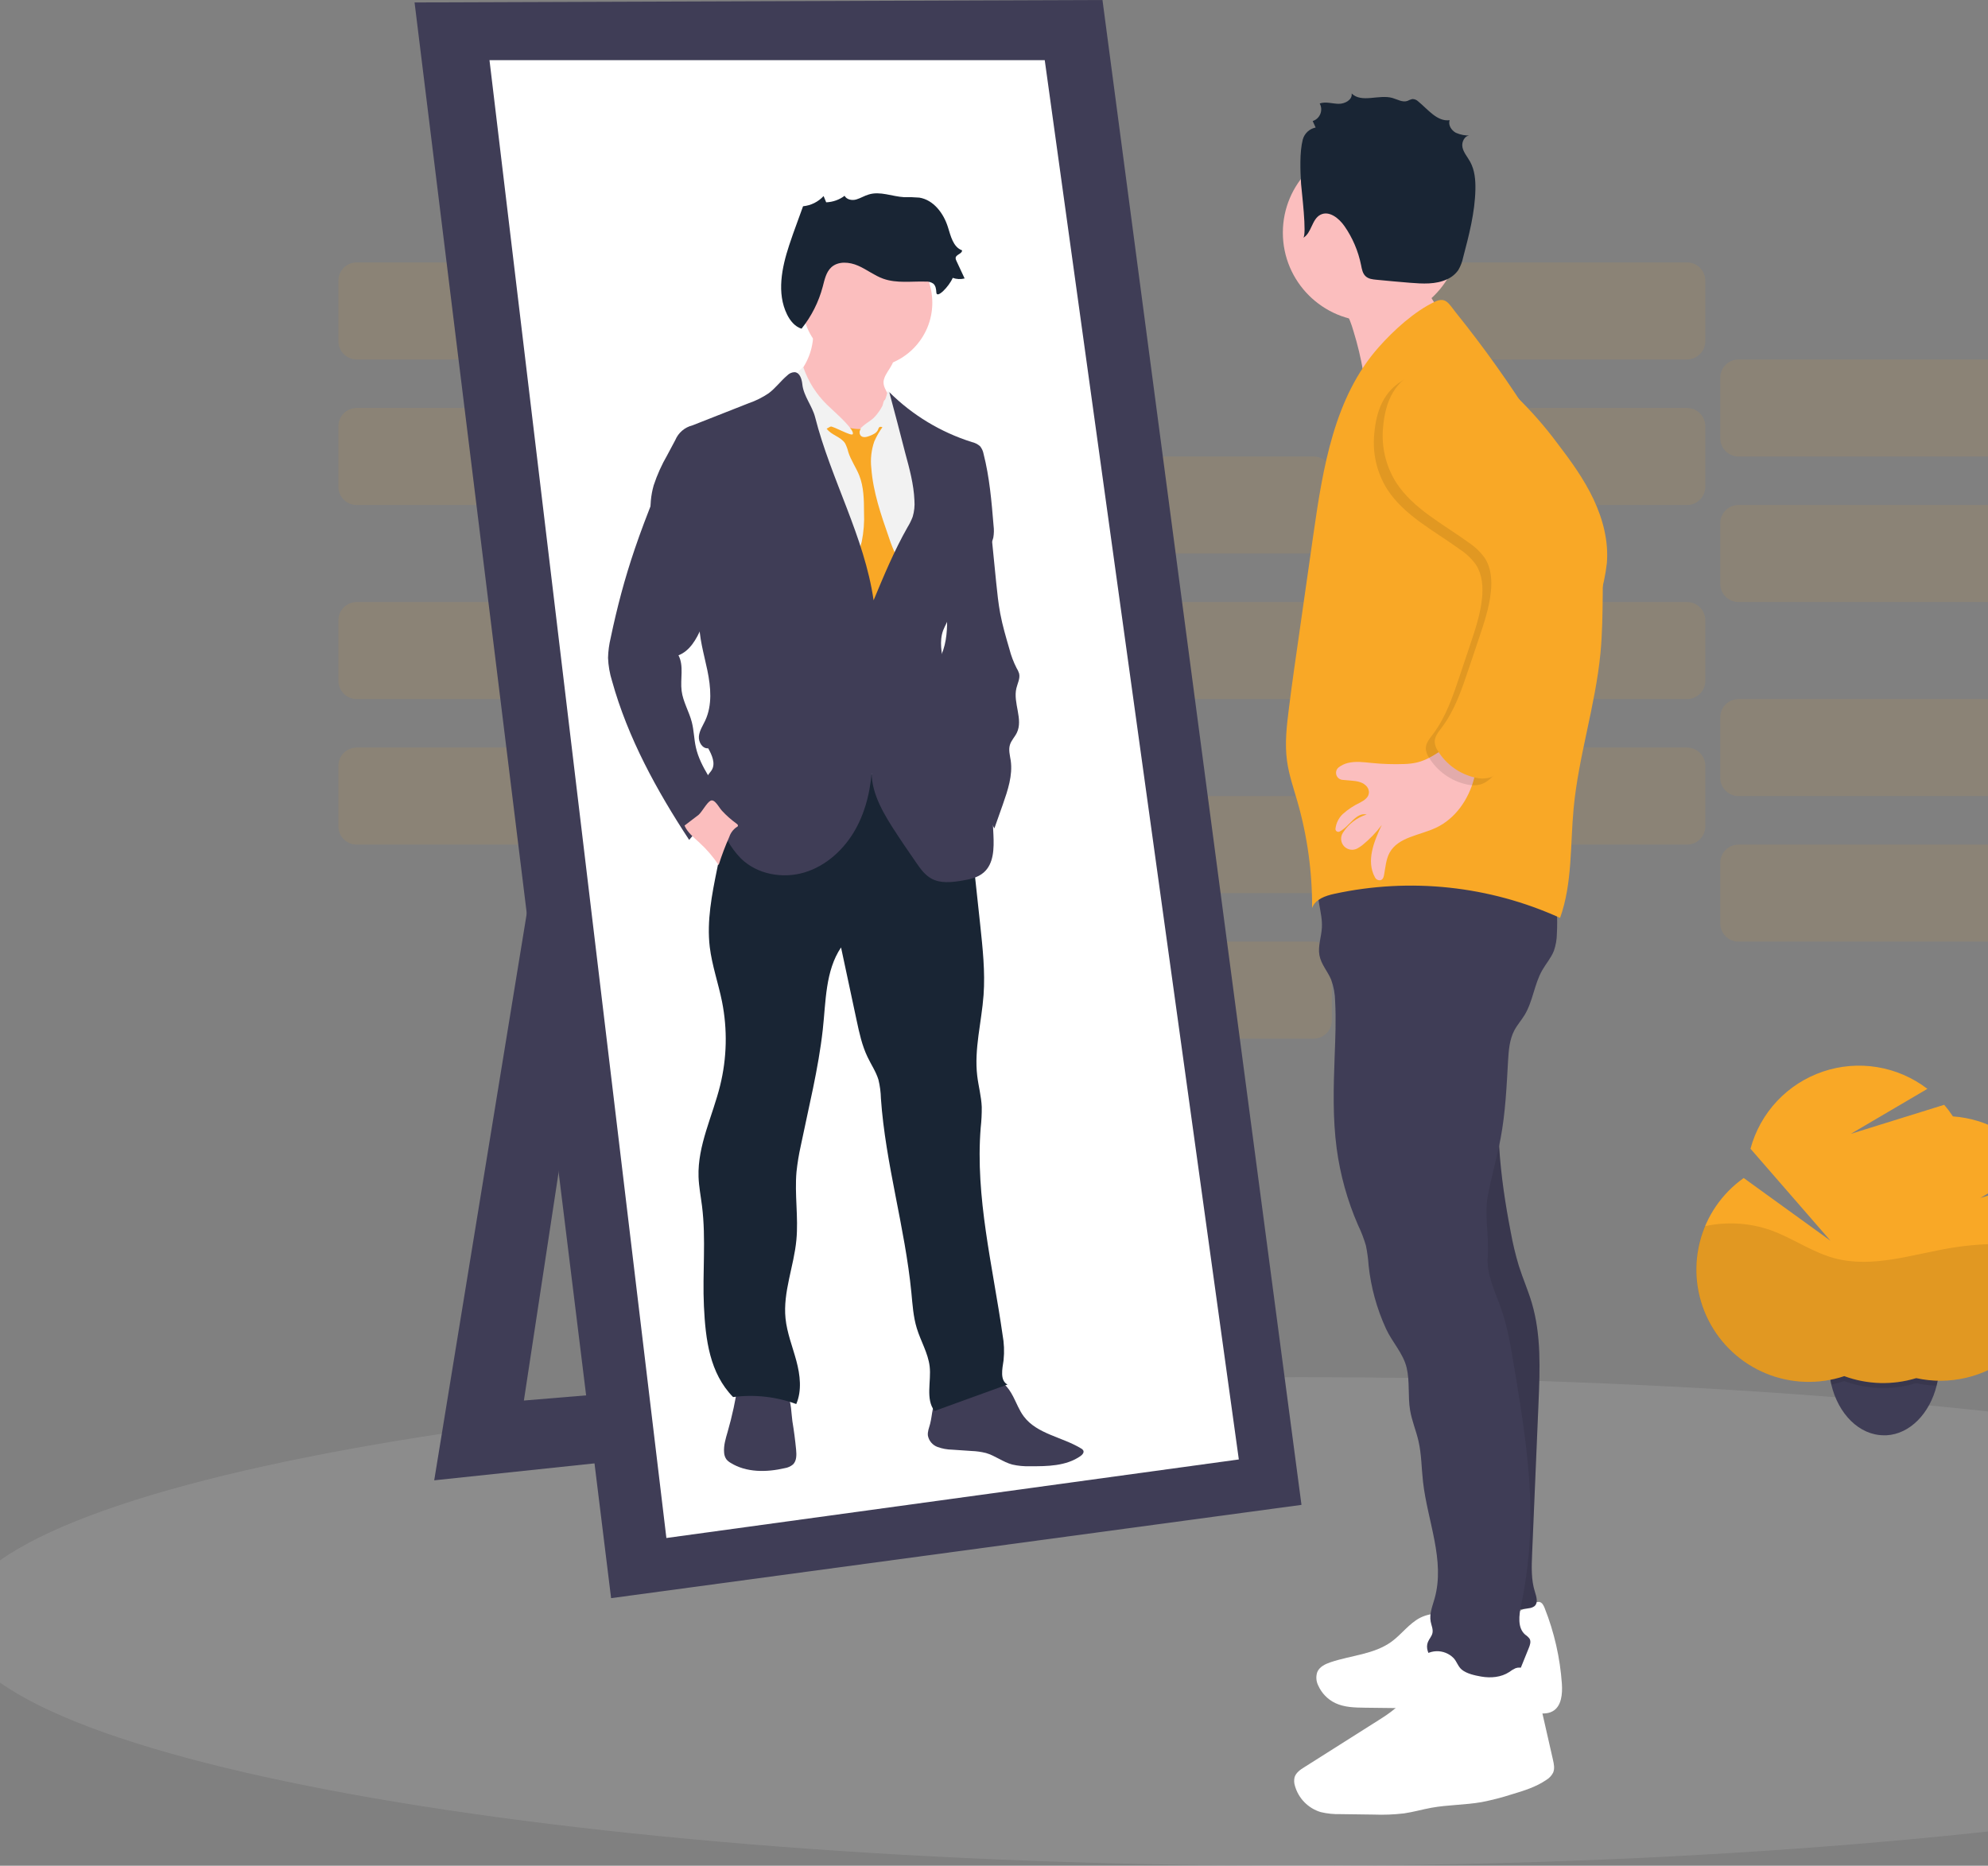 <svg width="375" height="352" viewBox="0 0 375 352" fill="none" xmlns="http://www.w3.org/2000/svg">
<rect x="0" y="0" width="375" height="352" fill="#808080" stroke="none"/>
<g clip-path="url(#clip0_371_585)">
<path opacity="0.1" d="M120.975 141.041H67.276C65.374 141.041 63.833 142.581 63.833 144.482V155.904C63.833 157.804 65.374 159.345 67.276 159.345H120.975C122.876 159.345 124.418 157.804 124.418 155.904V144.482C124.418 142.581 122.876 141.041 120.975 141.041Z" fill="#F9A826"/>
<path opacity="0.1" d="M184.377 159.349H130.679C128.777 159.349 127.236 160.89 127.236 162.791V174.212C127.236 176.113 128.777 177.653 130.679 177.653H184.377C186.279 177.653 187.821 176.113 187.821 174.212V162.791C187.821 160.89 186.279 159.349 184.377 159.349Z" fill="#F9A826"/>
<path opacity="0.1" d="M247.785 177.654H194.086C192.185 177.654 190.643 179.194 190.643 181.095V192.516C190.643 194.417 192.185 195.958 194.086 195.958H247.785C249.686 195.958 251.228 194.417 251.228 192.516V181.095C251.228 179.194 249.686 177.654 247.785 177.654Z" fill="#F9A826"/>
<path opacity="0.1" d="M120.975 113.585H67.276C65.374 113.585 63.833 115.126 63.833 117.026V128.448C63.833 130.348 65.374 131.889 67.276 131.889H120.975C122.876 131.889 124.418 130.348 124.418 128.448V117.026C124.418 115.126 122.876 113.585 120.975 113.585Z" fill="#F9A826"/>
<path opacity="0.1" d="M184.377 131.889H130.679C128.777 131.889 127.236 133.43 127.236 135.33V146.752C127.236 148.652 128.777 150.193 130.679 150.193H184.377C186.279 150.193 187.821 148.652 187.821 146.752V135.33C187.821 133.43 186.279 131.889 184.377 131.889Z" fill="#F9A826"/>
<path opacity="0.1" d="M247.785 150.198H194.086C192.185 150.198 190.643 151.738 190.643 153.639V165.06C190.643 166.961 192.185 168.502 194.086 168.502H247.785C249.686 168.502 251.228 166.961 251.228 165.06V153.639C251.228 151.738 249.686 150.198 247.785 150.198Z" fill="#F9A826"/>
<path opacity="0.1" d="M318.232 141.041H264.533C262.632 141.041 261.09 142.581 261.09 144.482V155.904C261.09 157.804 262.632 159.345 264.533 159.345H318.232C320.133 159.345 321.675 157.804 321.675 155.904V144.482C321.675 142.581 320.133 141.041 318.232 141.041Z" fill="#F9A826"/>
<path opacity="0.1" d="M381.635 159.349H327.936C326.034 159.349 324.493 160.89 324.493 162.791V174.212C324.493 176.113 326.034 177.653 327.936 177.653H381.635C383.536 177.653 385.078 176.113 385.078 174.212V162.791C385.078 160.89 383.536 159.349 381.635 159.349Z" fill="#F9A826"/>
<path opacity="0.1" d="M318.232 113.585H264.533C262.632 113.585 261.09 115.126 261.09 117.026V128.448C261.09 130.348 262.632 131.889 264.533 131.889H318.232C320.133 131.889 321.675 130.348 321.675 128.448V117.026C321.675 115.126 320.133 113.585 318.232 113.585Z" fill="#F9A826"/>
<path opacity="0.1" d="M381.635 131.889H327.936C326.034 131.889 324.493 133.43 324.493 135.33V146.752C324.493 148.652 326.034 150.193 327.936 150.193H381.635C383.536 150.193 385.078 148.652 385.078 146.752V135.33C385.078 133.43 383.536 131.889 381.635 131.889Z" fill="#F9A826"/>
<path opacity="0.1" d="M120.975 76.972H67.276C65.374 76.972 63.833 78.513 63.833 80.413V91.835C63.833 93.736 65.374 95.276 67.276 95.276H120.975C122.876 95.276 124.418 93.736 124.418 91.835V80.413C124.418 78.513 122.876 76.972 120.975 76.972Z" fill="#F9A826"/>
<path opacity="0.1" d="M184.377 95.276H130.679C128.777 95.276 127.236 96.817 127.236 98.717V110.139C127.236 112.039 128.777 113.58 130.679 113.58H184.377C186.279 113.58 187.821 112.039 187.821 110.139V98.717C187.821 96.817 186.279 95.276 184.377 95.276Z" fill="#F9A826"/>
<path opacity="0.1" d="M247.785 113.585H194.086C192.185 113.585 190.643 115.126 190.643 117.026V128.448C190.643 130.348 192.185 131.889 194.086 131.889H247.785C249.686 131.889 251.228 130.348 251.228 128.448V117.026C251.228 115.126 249.686 113.585 247.785 113.585Z" fill="#F9A826"/>
<path opacity="0.1" d="M120.975 49.511H67.276C65.374 49.511 63.833 51.052 63.833 52.953V64.374C63.833 66.275 65.374 67.816 67.276 67.816H120.975C122.876 67.816 124.418 66.275 124.418 64.374V52.953C124.418 51.052 122.876 49.511 120.975 49.511Z" fill="#F9A826"/>
<path opacity="0.1" d="M184.377 67.82H130.679C128.777 67.82 127.236 69.361 127.236 71.262V82.683C127.236 84.584 128.777 86.124 130.679 86.124H184.377C186.279 86.124 187.821 84.584 187.821 82.683V71.262C187.821 69.361 186.279 67.82 184.377 67.82Z" fill="#F9A826"/>
<path opacity="0.1" d="M247.785 86.124H194.086C192.185 86.124 190.643 87.665 190.643 89.566V100.987C190.643 102.888 192.185 104.428 194.086 104.428H247.785C249.686 104.428 251.228 102.888 251.228 100.987V89.566C251.228 87.665 249.686 86.124 247.785 86.124Z" fill="#F9A826"/>
<path opacity="0.1" d="M318.232 76.972H264.533C262.632 76.972 261.09 78.513 261.09 80.413V91.835C261.09 93.736 262.632 95.276 264.533 95.276H318.232C320.133 95.276 321.675 93.736 321.675 91.835V80.413C321.675 78.513 320.133 76.972 318.232 76.972Z" fill="#F9A826"/>
<path opacity="0.1" d="M381.635 95.276H327.936C326.034 95.276 324.493 96.817 324.493 98.717V110.139C324.493 112.039 326.034 113.58 327.936 113.58H381.635C383.536 113.58 385.078 112.039 385.078 110.139V98.717C385.078 96.817 383.536 95.276 381.635 95.276Z" fill="#F9A826"/>
<path opacity="0.1" d="M318.232 49.511H264.533C262.632 49.511 261.09 51.052 261.09 52.953V64.374C261.09 66.275 262.632 67.816 264.533 67.816H318.232C320.133 67.816 321.675 66.275 321.675 64.374V52.953C321.675 51.052 320.133 49.511 318.232 49.511Z" fill="#F9A826"/>
<path opacity="0.1" d="M381.635 67.82H327.936C326.034 67.82 324.493 69.361 324.493 71.262V82.683C324.493 84.584 326.034 86.124 327.936 86.124H381.635C383.536 86.124 385.078 84.584 385.078 82.683V71.262C385.078 69.361 383.536 67.82 381.635 67.82Z" fill="#F9A826"/>
<path opacity="0.1" d="M245.5 352C385.504 352 499 331.367 499 305.916C499 280.464 385.504 259.832 245.5 259.832C105.496 259.832 -8 280.464 -8 305.916C-8 331.367 105.496 352 245.5 352Z" fill="white"/>
<path d="M103.225 148.674L81.907 279.284L178.302 269.095L174.131 257.979L98.822 264.232L116.433 148.442L103.225 148.674Z" fill="#3F3D56"/>
<path d="M78.199 0.463L207.962 0L245.5 283.916L115.274 301.516L78.199 0.463Z" fill="#3F3D56"/>
<path d="M92.334 11.347H197.071L233.682 275.347L125.702 290.168L92.334 11.347Z" fill="white"/>
<path d="M191.111 263.472C191.769 264.732 192.26 266.094 193.118 267.228C195.62 270.572 200.371 271.096 203.934 273.277C204.113 273.368 204.26 273.51 204.356 273.685C204.518 274.069 204.157 274.472 203.809 274.713C201.107 276.607 197.562 276.649 194.258 276.626C193.147 276.665 192.036 276.559 190.953 276.311C189.206 275.848 187.709 274.63 185.985 274.134C185.091 273.911 184.177 273.782 183.256 273.75L179.636 273.504C178.673 273.49 177.718 273.313 176.814 272.981C176.363 272.808 175.964 272.525 175.653 272.156C175.341 271.788 175.129 271.346 175.034 270.873C174.932 270.105 175.261 269.359 175.456 268.609C175.92 266.83 175.776 264.681 177.162 263.467C177.733 263.031 178.387 262.715 179.085 262.541C181.604 261.693 184.175 261.009 186.783 260.494C188.928 260.073 190.161 261.647 191.111 263.472Z" fill="#3F3D56"/>
<path d="M150.171 273.49C150.264 274.477 150.292 275.607 149.578 276.297C149.133 276.666 148.597 276.906 148.025 276.992C144.601 277.788 140.782 277.844 137.802 275.982C137.492 275.805 137.218 275.571 136.996 275.292C136.747 274.912 136.606 274.472 136.588 274.018C136.481 272.707 136.884 271.415 137.25 270.151C138.117 267.15 138.775 264.094 139.22 261.003C139.257 260.749 147.965 262.393 148.544 263.254C149.272 264.32 149.277 266.876 149.471 268.145C149.765 269.918 149.998 271.699 150.171 273.49Z" fill="#3F3D56"/>
<path d="M182.584 152.967L184.901 174.499C185.364 178.899 185.851 183.322 185.531 187.736C185.16 192.831 183.733 197.926 184.336 202.974C184.572 204.938 185.109 206.865 185.188 208.842C185.203 210.158 185.136 211.472 184.989 212.779C183.942 225.845 187.255 238.809 189.109 251.782C189.407 253.382 189.473 255.017 189.304 256.636C189.063 258.28 188.581 260.438 190.045 261.216L176.29 266.2C174.534 264 175.697 260.577 175.363 257.784C175.058 255.269 173.677 253.028 172.94 250.605C172.272 248.429 172.133 246.136 171.915 243.876C170.715 231.57 167.031 219.583 166.169 207.249C166.141 206.058 165.986 204.873 165.705 203.715C165.242 202.182 164.315 200.844 163.638 199.403C162.6 197.24 162.091 194.869 161.59 192.525L158.647 178.746C155.672 183.174 155.792 188.936 155.204 194.244C154.379 201.654 152.535 208.94 151.033 216.258C150.684 217.832 150.423 219.425 150.25 221.028C149.86 225.322 150.634 229.657 150.222 233.946C149.759 238.915 147.668 243.765 148.174 248.734C148.452 251.485 149.508 254.088 150.222 256.756C150.936 259.424 151.288 262.351 150.199 264.894C146.392 263.497 142.303 263.046 138.284 263.578C133.867 259.063 133.084 252.764 132.783 246.442C132.482 240.12 133.209 233.788 132.421 227.526C132.19 225.674 131.828 223.867 131.768 222.019C131.573 216.096 134.423 210.552 135.842 204.794C137.118 199.612 137.24 194.212 136.198 188.978C135.503 185.518 134.308 182.16 133.881 178.654C133.302 173.74 134.284 168.789 135.271 163.935C135.934 160.66 136.592 157.386 137.343 154.13C138.149 150.633 139.109 147.062 141.264 144.2C144.712 139.619 150.834 137.586 156.557 138.03C162.281 138.475 167.624 141.078 172.351 144.32C176.077 146.808 179.509 149.709 182.584 152.967Z" fill="#192534"/>
<path d="M167.207 70.516C166.947 70.933 166.766 71.395 166.674 71.877C166.558 72.827 167.137 73.698 167.601 74.527C168.195 75.592 168.651 76.728 168.959 77.908C169.179 78.638 169.247 79.406 169.158 80.163C169.045 80.732 168.842 81.28 168.556 81.784C167.661 83.507 166.336 85.101 164.533 85.819C163.137 86.332 161.614 86.394 160.181 85.995C158.758 85.592 157.412 84.953 156.2 84.105C155.179 83.458 154.26 82.662 153.475 81.743C152.726 80.738 152.094 79.65 151.594 78.501C150.63 76.486 149.652 74.332 149.828 72.123C149.837 71.923 149.875 71.725 149.939 71.535C150.09 71.192 150.3 70.878 150.56 70.609C152.538 68.267 153.551 65.262 153.397 62.202L160.149 63.735C161.636 64.073 163.124 64.411 164.593 64.833C165.798 65.18 167.652 65.662 168.435 66.737C169.218 67.811 167.74 69.534 167.207 70.516Z" fill="#FBBEBE"/>
<path d="M163.592 69.367C170.37 69.367 175.864 63.876 175.864 57.103C175.864 50.329 170.37 44.838 163.592 44.838C156.815 44.838 151.32 50.329 151.32 57.103C151.32 63.876 156.815 69.367 163.592 69.367Z" fill="#FBBEBE"/>
<path d="M161.618 81.845C162.137 80.71 163.259 79.992 164.283 79.279C165.307 78.566 166.345 77.653 166.544 76.416C166.557 76.137 166.626 75.862 166.748 75.611C167.142 75.018 168.078 75.314 168.639 75.749C170.002 76.81 170.928 78.315 171.832 79.784C173.001 81.569 174.002 83.459 174.821 85.43C176.124 88.862 176.281 92.609 176.425 96.272C176.555 99.607 176.68 102.992 175.869 106.225C175.359 108.272 174.478 110.259 174.427 112.367C174.274 120.023 171.614 127.341 171.429 134.997C171.415 137.21 171.526 139.423 171.763 141.624L172.198 146.594C165.46 146.208 158.74 145.617 152.039 144.82C151.844 142.532 151.191 140.314 150.593 138.1C148.145 129.049 146.576 119.783 145.907 110.431C145.551 105.466 145.185 100.519 144.633 95.573C144.137 91.075 143.164 86.55 143.748 82.062C144.053 80.022 144.696 78.047 145.648 76.217C145.949 75.488 146.467 74.869 147.131 74.443C147.463 74.283 147.815 74.169 148.178 74.105C149.229 73.893 150.295 73.767 151.367 73.73C151.629 73.708 151.892 73.733 152.145 73.804C152.597 74.029 152.968 74.388 153.207 74.832C155.271 77.935 158.194 80.371 161.618 81.845Z" fill="#F2F2F2"/>
<path d="M155.927 80.863C156.789 82.095 158.615 82.386 159.412 83.642C159.68 84.166 159.884 84.721 160.019 85.295C160.506 86.847 161.488 88.195 162.086 89.709C162.948 91.886 162.971 94.294 162.98 96.633C163.065 98.496 162.922 100.363 162.554 102.191C162.276 103.335 161.822 104.424 161.488 105.554C160.921 107.475 160.711 109.485 160.867 111.482C160.867 111.914 160.982 112.337 161.201 112.709C161.515 113.081 161.925 113.36 162.387 113.515C163.745 114.113 165.168 114.724 166.651 114.585C166.955 114.576 167.25 114.477 167.499 114.303C167.671 114.146 167.812 113.959 167.916 113.752L168.843 112.186C169.682 110.755 170.558 109.152 170.233 107.517C169.998 106.674 169.643 105.867 169.181 105.123C168.589 103.915 168.084 102.666 167.67 101.385C166.192 97.138 164.695 92.831 164.361 88.347C164.165 86.641 164.355 84.912 164.918 83.29C165.353 82.291 165.9 81.344 166.549 80.469C166.402 80.272 166.199 80.125 165.966 80.046C165.734 79.968 165.483 79.962 165.247 80.029C164.78 80.173 164.329 80.361 163.898 80.589C162.535 81.164 161.025 80.955 159.648 80.562C159.111 80.404 158.258 79.867 157.702 79.904C157.512 79.927 155.959 80.918 155.927 80.863Z" fill="#F9A826"/>
<path d="M166.776 80.812C166.498 80.59 166.067 80.386 165.821 80.645C165.739 80.758 165.679 80.885 165.645 81.02C165.404 81.669 164.695 81.988 164.051 82.238C163.407 82.489 162.712 82.627 162.322 82.15C162.199 81.965 162.139 81.745 162.15 81.522C162.161 81.3 162.242 81.087 162.383 80.914C162.668 80.57 163.011 80.28 163.398 80.057C165.529 78.553 166.981 76.27 167.439 73.702C168.036 74.177 168.432 74.861 168.546 75.615C168.699 76.352 168.718 77.111 168.871 77.848C169.098 78.904 169.603 79.89 169.719 80.96C169.779 81.53 169.719 82.104 169.719 82.674C169.74 83.231 169.805 83.785 169.913 84.332C168.829 83.183 168.064 81.835 166.776 80.812Z" fill="#F2F2F2"/>
<path d="M157.396 77.667C156.933 77.227 156.469 76.81 156.006 76.361C153.972 74.377 152.436 71.941 151.524 69.251C150.931 69.715 150.278 70.326 150.264 71.104C150.317 71.655 150.529 72.178 150.875 72.609C152.628 75.368 153.785 78.461 154.272 81.692C154.523 81.301 154.87 80.981 155.279 80.763C155.689 80.545 156.148 80.436 156.613 80.446C157.345 80.446 160.631 82.391 160.867 81.9C161.215 81.132 157.952 78.19 157.396 77.667Z" fill="#F2F2F2"/>
<path d="M167.745 73.98C172.104 78.317 177.441 81.546 183.307 83.396C183.89 83.523 184.431 83.798 184.878 84.193C185.212 84.61 185.436 85.103 185.531 85.629C186.662 90.047 187.042 94.619 187.417 99.162C187.516 99.914 187.5 100.676 187.371 101.422C187.098 102.636 186.236 103.618 185.388 104.53C182.727 107.379 179.692 110.357 179.242 114.229C179.208 114.975 179.12 115.718 178.978 116.452C178.747 117.313 178.232 118.073 177.917 118.911C176.369 123.038 179.868 128.035 177.736 131.88C178.89 134.095 179.682 136.482 180.081 138.947C180.153 139.882 180.367 140.801 180.716 141.671C181.351 142.995 182.658 143.838 183.687 144.913C186.824 148.127 187.209 153.046 187.394 157.534C187.51 160.063 187.473 162.967 185.541 164.625C184.424 165.593 182.899 165.908 181.439 166.149C179.497 166.473 177.384 166.705 175.665 165.746C174.432 165.06 173.593 163.861 172.791 162.703C171.271 160.494 169.747 158.289 168.305 156.024C166.025 152.453 163.875 148.373 164.533 144.186C164.348 148.47 163.444 152.787 161.34 156.52C159.236 160.253 155.848 163.37 151.737 164.602C147.627 165.834 142.821 164.963 139.758 161.962C138.758 160.933 137.899 159.776 137.204 158.521C135.46 155.536 134.188 152.301 133.432 148.929C133.232 148.053 133.084 147.076 133.524 146.293C133.733 145.923 134.053 145.631 134.27 145.265C135.003 144.019 134.298 142.449 133.589 141.18C132.509 141.282 131.736 140.013 131.833 138.929C131.93 137.845 132.579 136.905 133.038 135.918C134.382 133.01 134.085 129.624 133.436 126.489C132.788 123.353 131.819 120.236 131.893 117.035C131.972 113.65 129.534 110.602 127.676 107.772C126.638 106.179 125.428 104.697 124.524 103.025C122.64 99.506 122.205 95.392 123.31 91.557C123.959 89.588 124.81 87.691 125.85 85.897L127.379 83.03C127.664 82.345 128.106 81.737 128.669 81.254C129.233 80.771 129.902 80.428 130.623 80.251L141.204 76.083C142.556 75.621 143.841 74.979 145.022 74.175C146.315 73.202 147.279 71.859 148.512 70.822C148.692 70.633 148.907 70.482 149.146 70.378C149.385 70.274 149.642 70.218 149.902 70.215C150.894 70.303 151.246 71.553 151.348 72.531C151.58 74.717 153.202 76.569 153.753 78.695C156.738 90.436 163.055 101.265 164.788 113.251C166.734 108.578 168.681 103.896 171.174 99.496C171.567 98.864 171.898 98.195 172.161 97.499C172.46 96.496 172.572 95.445 172.49 94.401C172.365 91.386 171.563 88.44 170.771 85.527C169.742 81.562 168.815 77.908 167.745 73.98Z" fill="#3F3D56"/>
<path d="M187.909 109.856C188.113 111.829 188.312 113.807 188.678 115.757C189.104 118.013 189.753 120.217 190.397 122.422C190.712 123.661 191.163 124.862 191.741 126.002C191.951 126.333 192.118 126.689 192.237 127.063C192.464 127.989 191.945 128.915 191.723 129.842C191.055 132.621 193.058 135.71 191.797 138.271C191.417 139.049 190.754 139.693 190.504 140.527C190.212 141.485 190.504 142.509 190.657 143.5C191.051 146.279 190.101 149.104 189.165 151.777L187.57 156.288C186.115 153.583 184.646 150.85 182.635 148.53C181.917 147.696 181.133 146.923 180.471 146.043C179.482 144.66 178.702 143.14 178.153 141.532C176.739 137.71 175.93 133.691 175.757 129.619C175.642 128.462 175.777 127.293 176.151 126.192C176.458 125.555 176.802 124.936 177.18 124.339C178.422 122.102 178.677 119.453 178.654 116.896C178.631 114.34 178.357 111.774 178.654 109.231C178.896 107.108 179.524 105.047 180.508 103.15C181.088 101.921 181.95 100.847 183.024 100.014C183.826 99.414 184.803 99.097 185.805 99.111C187.32 99.199 186.973 100.501 187.102 101.756L187.909 109.856Z" fill="#3F3D56"/>
<path d="M119.742 103.553C118.796 106.332 117.944 109.135 117.184 111.964C116.442 114.743 115.779 117.537 115.195 120.347C114.896 121.582 114.728 122.846 114.695 124.117C114.754 125.597 115.008 127.062 115.45 128.475C118.435 139.225 123.876 149.141 130.002 158.465C131.753 156.283 133.832 154.386 136.166 152.842C136.357 152.729 136.516 152.57 136.629 152.379C136.688 152.199 136.705 152.008 136.68 151.82C136.654 151.632 136.586 151.453 136.481 151.295C134.79 147.831 132.111 144.779 131.267 141.013C130.915 139.448 130.901 137.817 130.503 136.261C129.988 134.246 128.839 132.403 128.575 130.337C128.292 128.086 129.038 125.632 127.982 123.635C130.137 122.797 131.383 120.579 132.296 118.453C133.272 116.278 133.969 113.989 134.372 111.64C135.007 107.136 134.125 102.549 131.865 98.602C130.762 96.632 129.345 94.856 127.671 93.34C127.12 92.845 125.817 91.423 125.016 91.437C123.945 91.46 123.602 93.192 123.296 93.97C122.059 97.147 120.835 100.329 119.742 103.553Z" fill="#3F3D56"/>
<path d="M138.937 155.394C139.076 155.496 139.234 155.635 139.197 155.802C139.16 155.968 139.025 156.01 138.905 156.079C138.278 156.524 137.811 157.157 137.57 157.886C136.8 159.62 136.129 161.397 135.559 163.207C134.522 161.655 133.302 160.232 131.925 158.97C130.869 157.997 129.687 157.075 129.122 155.76C129.122 155.723 131.55 153.93 131.773 153.736C132.454 153.129 133.311 151.448 134.016 151.077C134.813 150.661 135.573 152.295 136.18 152.953C137.015 153.857 137.939 154.675 138.937 155.394Z" fill="#FBBEBE"/>
<path d="M176.624 55.185C176.592 54.578 176.513 53.907 176.049 53.513C175.643 53.232 175.153 53.096 174.659 53.129C171.957 53.041 169.163 53.495 166.614 52.587C164.936 51.989 163.504 50.841 161.868 50.127C160.232 49.414 158.138 49.224 156.817 50.424C155.816 51.35 155.542 52.772 155.195 54.083C154.429 56.976 153.067 59.677 151.195 62.012C149.939 61.623 149.04 60.502 148.461 59.326C146.491 55.315 147.46 50.526 148.86 46.274C149.323 44.847 149.837 43.435 150.352 42.027L151.483 38.914C152.967 38.769 154.346 38.083 155.357 36.988L155.844 38.169C157.1 38.124 158.313 37.695 159.319 36.941C159.709 37.673 160.71 37.868 161.521 37.632C162.332 37.395 163.031 36.941 163.838 36.705C165.993 36.011 168.291 37.08 170.553 37.201C171.51 37.178 172.468 37.205 173.422 37.284C176.091 37.715 177.977 40.225 178.793 42.8C179.335 44.514 179.785 46.621 181.476 47.228C181.513 47.877 180.364 48.002 180.267 48.618C180.255 48.823 180.304 49.027 180.406 49.206L181.958 52.536C181.216 52.722 180.435 52.684 179.715 52.425C179.015 54.069 176.694 56.44 176.624 55.185Z" fill="#192534"/>
<path d="M255.297 62.434C256.084 64.973 256.703 67.562 257.151 70.182C257.484 72.146 257.679 74.328 256.553 75.967C260.844 69.515 265.326 62.869 271.846 58.705C270.519 57.266 269.508 55.565 268.882 53.71C268.255 51.856 268.026 49.89 268.208 47.941C268.245 47.552 262.856 49.586 262.443 49.817C260.552 50.869 258.819 52.175 256.975 53.3C256.02 53.879 252.044 55.25 252.007 56.079C252.007 56.612 253.587 58.242 253.884 58.803C254.466 59.967 254.939 61.182 255.297 62.434Z" fill="#FBBEBE"/>
<path d="M275.239 305.768C274.179 305.022 272.937 304.576 271.645 304.478C270.353 304.381 269.058 304.634 267.898 305.212C265.799 306.296 264.385 308.347 262.476 309.737C259.195 312.117 254.861 312.307 251.019 313.595C250 313.938 248.915 314.447 248.484 315.448C248.34 315.868 248.282 316.313 248.315 316.757C248.348 317.2 248.47 317.633 248.674 318.027C249.317 319.458 250.442 320.617 251.854 321.302C253.578 322.126 255.561 322.163 257.471 322.186L274.062 322.381C279.159 322.441 284.29 322.501 289.355 323.136C290.537 323.284 291.816 323.446 292.859 322.867C294.555 321.941 294.749 319.597 294.62 317.666C294.278 312.773 293.184 307.961 291.376 303.401C291.176 302.896 290.912 302.322 290.351 302.229C289.953 302.211 289.562 302.336 289.248 302.581C284.568 305.36 278.64 306.93 273.663 304.707" fill="white"/>
<path d="M283.544 199.982C281.69 210.742 282.899 221.797 284.985 232.51C285.369 234.643 285.875 236.752 286.5 238.827C287.246 241.19 288.252 243.459 288.952 245.835C290.731 251.856 290.481 258.294 290.217 264.579L289.003 293.179C288.901 295.578 288.808 298.033 289.531 300.321C289.823 301.247 290.18 302.405 289.443 303.03C289.155 303.237 288.818 303.366 288.465 303.406C285.149 304.016 281.724 303.503 278.733 301.947L278.404 273.055C278.302 264.148 278.196 255.205 276.824 246.409C275.735 239.416 273.844 232.515 273.719 225.438C273.589 218.027 275.406 210.714 277.259 203.53C277.658 201.993 279.113 200.867 280.309 199.825C280.726 199.414 281.234 199.106 281.792 198.926C282.348 198.774 283.201 199.515 283.544 199.982Z" fill="#3F3D56"/>
<path opacity="0.1" d="M283.544 199.982C281.69 210.742 282.899 221.797 284.985 232.51C285.369 234.643 285.875 236.752 286.5 238.827C287.246 241.19 288.252 243.459 288.952 245.835C290.731 251.856 290.481 258.294 290.217 264.579L289.003 293.179C288.901 295.578 288.808 298.033 289.531 300.321C289.823 301.247 290.18 302.405 289.443 303.03C289.155 303.237 288.818 303.366 288.465 303.406C285.149 304.016 281.724 303.503 278.733 301.947L278.404 273.055C278.302 264.148 278.196 255.205 276.824 246.409C275.735 239.416 273.844 232.515 273.719 225.438C273.589 218.027 275.406 210.714 277.259 203.53C277.658 201.993 279.113 200.867 280.309 199.825C280.726 199.414 281.234 199.106 281.792 198.926C282.348 198.774 283.201 199.515 283.544 199.982Z" fill="black"/>
<path d="M248.744 166.357C248.058 169.178 249.513 172.1 249.351 175C249.259 176.755 248.568 178.506 248.888 180.229C249.208 181.952 250.44 183.249 251.098 184.828C251.578 186.147 251.832 187.537 251.849 188.941C252.039 192.405 251.886 195.888 251.756 199.339C251.539 205.128 251.376 210.95 252.141 216.689C252.807 221.66 254.159 226.515 256.159 231.116C256.765 232.367 257.266 233.667 257.656 235.002C257.912 236.245 258.082 237.505 258.166 238.772C258.606 242.892 259.713 246.914 261.442 250.68C262.624 253.259 264.686 255.311 265.34 258.049C265.961 260.67 265.544 263.435 265.993 266.089C266.322 268.057 267.124 269.919 267.569 271.865C268.148 274.379 268.134 276.987 268.426 279.553C269.26 286.964 272.63 294.374 270.618 301.562C270.215 303.007 269.589 304.475 269.872 305.948C270.011 306.671 270.363 307.384 270.206 308.102C270.076 308.713 269.603 309.186 269.362 309.765C268.899 310.849 269.39 312.136 270.215 312.974C271.095 313.756 272.118 314.36 273.227 314.753C276.643 316.212 280.179 317.694 283.887 317.662C284.337 317.686 284.786 317.603 285.198 317.421C285.865 317.073 286.194 316.318 286.477 315.624L288.377 310.927C288.609 310.358 288.841 309.691 288.521 309.163C288.298 308.873 288.029 308.623 287.724 308.422C286.19 307.129 286.537 304.716 286.945 302.776C287.987 297.791 288.564 292.721 288.669 287.63C288.873 277.478 287.2 267.386 285.532 257.368C284.952 253.889 284.368 250.388 283.215 247.053C282.061 243.718 280.36 240.509 280.638 237.044C280.934 233.302 279.961 229.379 280.638 225.688C281.314 221.996 282.385 218.384 283.076 214.697C283.97 209.913 284.192 205.035 284.466 200.182C284.582 198.199 284.73 196.152 285.657 194.392C286.199 193.364 286.987 192.484 287.594 191.488C289.16 188.899 289.411 185.689 290.908 183.059C291.617 181.813 292.594 180.715 293.114 179.381C293.478 178.329 293.669 177.225 293.679 176.111C293.826 173.316 293.67 170.513 293.216 167.751C285.326 163.739 276.577 161.711 267.726 161.841C264.339 161.897 260.914 162.24 257.735 163.411C254.704 164.537 251.942 166.116 248.744 166.357Z" fill="#3F3D56"/>
<path d="M267.745 313.095C266.382 314.79 266.475 317.212 265.604 319.208C264.547 321.631 262.193 323.182 259.959 324.595L246.056 333.395C245.296 333.858 244.48 334.428 244.202 335.289C244.07 335.839 244.094 336.415 244.272 336.952C244.604 338.114 245.222 339.174 246.071 340.035C246.92 340.896 247.971 341.531 249.129 341.88C250.359 342.173 251.623 342.302 252.887 342.264L259.139 342.348C261.043 342.422 262.951 342.348 264.844 342.125C266.577 341.875 268.264 341.38 269.988 341.065C273.125 340.495 276.351 340.546 279.493 339.995C281.417 339.617 283.317 339.127 285.184 338.527C287.455 337.846 289.767 337.137 291.714 335.789C292.25 335.464 292.685 334.995 292.97 334.437C293.299 333.673 293.118 332.797 292.933 331.987L289.948 318.88C289.78 317.788 289.382 316.745 288.78 315.818C288.118 314.938 286.927 314.354 285.893 314.73C285.467 314.924 285.064 315.166 284.693 315.452C283.164 316.457 281.203 316.624 279.396 316.309C278.228 316.101 276.685 315.781 275.744 315.008C275.03 314.419 274.817 313.507 274.21 312.84C273.784 312.403 273.272 312.061 272.705 311.835C272.138 311.609 271.53 311.504 270.921 311.528C270.311 311.552 269.713 311.704 269.166 311.974C268.619 312.244 268.135 312.626 267.745 313.095Z" fill="white"/>
<path d="M258.731 60.627C267.979 60.627 275.475 53.135 275.475 43.894C275.475 34.652 267.979 27.16 258.731 27.16C249.484 27.16 241.987 34.652 241.987 43.894C241.987 53.135 249.484 60.627 258.731 60.627Z" fill="#FBBEBE"/>
<path d="M245.815 44.875C247.419 43.977 247.419 41.388 249.059 40.526C250.7 39.665 252.563 41.161 253.615 42.671C255.148 44.882 256.213 47.383 256.743 50.021C256.891 50.771 257.03 51.591 257.596 52.114C258.161 52.638 258.903 52.703 259.626 52.777C261.742 52.987 263.861 53.178 265.984 53.351C268.347 53.541 270.841 53.694 272.986 52.679C273.833 52.301 274.561 51.699 275.09 50.938C275.515 50.207 275.819 49.413 275.99 48.585C277.097 44.375 278.214 40.114 278.307 35.76C278.344 33.963 278.186 32.101 277.32 30.527C276.814 29.6 276.073 28.794 275.864 27.776C275.656 26.756 276.328 25.46 277.384 25.571C276.429 25.61 275.478 25.43 274.604 25.043C273.765 24.58 273.144 23.584 273.441 22.676C271.086 22.977 269.372 20.652 267.536 19.147C267.238 18.851 266.835 18.685 266.415 18.684C266.092 18.764 265.781 18.884 265.488 19.04C264.561 19.364 263.593 18.748 262.643 18.48C260.094 17.767 256.854 19.49 254.963 17.637C255.144 18.818 253.694 19.61 252.498 19.587C251.302 19.564 250.069 19.124 248.939 19.522C249.102 19.821 249.198 20.153 249.219 20.494C249.239 20.834 249.184 21.175 249.058 21.492C248.931 21.809 248.736 22.094 248.486 22.327C248.236 22.559 247.938 22.734 247.613 22.838L248.174 24.061C247.596 24.176 247.062 24.451 246.632 24.854C246.202 25.256 245.894 25.771 245.741 26.34C245.125 28.771 245.278 32.226 245.426 34.727C245.5 35.825 246.571 44.463 245.815 44.875Z" fill="#192534"/>
<path d="M260.103 65.463C251.692 74.916 249.55 88.222 247.757 100.751L245.115 119.249C244.429 124.048 243.725 128.846 243.127 133.658C242.71 136.951 242.321 140.295 242.775 143.584C243.132 146.177 243.998 148.678 244.721 151.175C246.603 157.723 247.539 164.505 247.502 171.318C248.063 169.669 250.005 169.002 251.71 168.631C266.02 165.528 280.95 167.122 294.281 173.175C296.622 166.621 296.181 159.451 296.835 152.523C297.762 142.643 300.955 133.07 301.9 123.209C302.248 119.536 302.29 115.845 302.327 112.154C302.354 109.444 302.382 106.707 301.817 104.053C301.187 101.117 299.857 98.379 298.48 95.716C294.675 88.313 290.448 81.135 285.819 74.216C283.489 70.734 281.06 67.32 278.529 63.976C277.247 62.281 275.939 60.604 274.604 58.946C273.311 57.339 272.75 55.945 270.697 56.908C266.818 58.724 262.925 62.29 260.103 65.463Z" fill="#F9A826"/>
<path d="M264.923 144.144C262.871 144.218 260.816 144.153 258.773 143.949C257.257 143.801 255.71 143.579 254.231 143.949C253.588 144.111 252.987 144.406 252.465 144.816C252.272 144.987 252.133 145.212 252.066 145.461C251.998 145.711 252.005 145.975 252.085 146.22C252.165 146.466 252.316 146.683 252.517 146.845C252.719 147.007 252.963 147.106 253.221 147.131L254.806 147.27C255.811 147.358 256.859 147.46 257.642 148.197C257.964 148.486 258.168 148.883 258.217 149.313C258.314 150.392 257.378 150.98 256.539 151.429C255.347 151.989 254.244 152.723 253.267 153.606C252.502 154.345 252.022 155.328 251.909 156.385C251.906 156.479 251.927 156.573 251.971 156.656C252.015 156.74 252.08 156.81 252.16 156.86C252.24 156.91 252.332 156.939 252.426 156.942C252.52 156.946 252.614 156.925 252.697 156.881C254.551 155.955 255.76 153.208 257.795 153.667C255.944 154.252 254.359 155.471 253.318 157.108C253.061 157.499 252.944 157.965 252.986 158.431C253.027 158.897 253.225 159.335 253.547 159.674C253.869 160.014 254.296 160.234 254.759 160.301C255.222 160.367 255.694 160.275 256.099 160.04C256.4 159.863 256.691 159.67 256.97 159.461C258.348 158.345 259.583 157.064 260.645 155.644C259.162 158.771 257.661 162.429 259.366 165.537C259.451 165.708 259.584 165.851 259.748 165.948C259.913 166.045 260.102 166.092 260.293 166.084C260.83 166.028 260.988 165.523 261.076 165.079C261.354 163.648 261.424 162.138 262.128 160.864C263.759 157.909 267.782 157.622 270.845 156.181C274.52 154.477 277.037 150.809 278.052 146.891C278.407 145.748 278.469 144.534 278.233 143.361C277.551 140.726 274.298 140.119 272.208 141.393C269.645 143.019 268.157 144.042 264.923 144.144Z" fill="#FBBEBE"/>
<path opacity="0.1" d="M261.669 92.303C264.913 97.309 270.544 100.13 275.373 103.646C276.551 104.412 277.579 105.389 278.404 106.526C279.623 108.407 279.794 110.797 279.544 113.011C279.229 115.933 278.288 118.744 277.357 121.533L275.331 127.577C274.048 131.412 272.722 135.326 270.28 138.549C269.654 139.369 268.927 140.244 268.955 141.272C269.009 141.866 269.213 142.437 269.548 142.931C270.329 144.205 271.359 145.31 272.577 146.179C273.794 147.047 275.174 147.663 276.634 147.988C277.508 148.211 278.424 148.211 279.298 147.988C280.55 147.618 281.491 146.599 282.362 145.635C286.533 141.036 290.704 136.372 293.716 130.976C296.659 125.71 298.42 119.861 300.042 114.067C300.71 111.934 301.175 109.742 301.432 107.522C301.775 103.354 300.681 99.185 298.893 95.42C297.104 91.654 294.643 88.246 292.108 84.934C289.715 81.681 287.057 78.632 284.16 75.819C279.118 71.109 272.949 68.339 266.202 71.011C261.438 72.901 259.653 76.843 259.227 81.891C258.866 85.536 259.725 89.198 261.669 92.303Z" fill="black"/>
<path d="M263.356 91.034C266.6 96.04 272.236 98.861 277.06 102.376C278.234 103.151 279.257 104.133 280.077 105.276C281.296 107.156 281.467 109.542 281.217 111.76C280.897 114.683 279.961 117.494 279.025 120.282L277 126.303C275.716 130.138 274.391 134.047 271.948 137.275C271.327 138.095 270.6 138.966 270.628 139.999C270.679 140.592 270.883 141.162 271.221 141.652C272.001 142.927 273.03 144.033 274.247 144.902C275.463 145.772 276.842 146.388 278.302 146.715C279.178 146.937 280.096 146.937 280.972 146.715C282.223 146.349 283.159 145.325 284.035 144.366C288.206 139.763 292.377 135.103 295.389 129.707C298.332 124.441 300.093 118.592 301.715 112.793C302.385 110.662 302.85 108.472 303.105 106.253C303.448 102.085 302.354 97.916 300.57 94.146C298.786 90.376 296.321 86.972 293.786 83.66C291.385 80.424 288.72 77.393 285.819 74.596C280.782 69.891 274.613 67.116 267.866 69.793C263.097 71.683 261.317 75.62 260.886 80.673C260.546 84.304 261.414 87.946 263.356 91.034Z" fill="#F9A826"/>
<path d="M365.831 257.164C365.835 258.372 365.711 259.576 365.461 260.758C365.414 260.98 365.363 261.221 365.312 261.411C363.996 266.686 360.284 270.545 355.854 270.79C355.705 270.79 355.557 270.79 355.39 270.79C350.705 270.79 346.742 266.751 345.436 261.189C345.398 261.041 345.366 260.892 345.334 260.726C345.084 259.544 344.959 258.339 344.963 257.131C344.963 249.596 349.63 243.491 355.39 243.491C361.151 243.491 365.831 249.642 365.831 257.164Z" fill="#3F3D56"/>
<path opacity="0.1" d="M365.831 257.164C365.835 258.372 365.711 259.576 365.461 260.758C365.414 260.98 365.363 261.221 365.312 261.411C365.155 261.411 365.002 261.411 364.849 261.411C363.701 261.349 362.561 261.194 361.438 260.948C360.443 261.255 359.427 261.487 358.398 261.643C357.609 261.761 356.813 261.836 356.016 261.865H355.209C354.255 261.865 353.301 261.802 352.355 261.675C350.824 261.471 349.321 261.098 347.873 260.563C347.08 260.827 346.273 261.044 345.454 261.212C345.417 261.064 345.385 260.915 345.352 260.749C345.102 259.567 344.978 258.362 344.981 257.155C344.981 249.619 349.648 243.515 355.409 243.515C361.169 243.515 365.831 249.642 365.831 257.164Z" fill="black"/>
<path d="M388.076 231.755C388.081 228.439 387.303 225.169 385.806 222.209L373.543 226.021L384.309 219.694C382.503 217.088 380.134 214.92 377.378 213.351C374.622 211.781 371.549 210.85 368.385 210.626C367.881 209.862 367.329 209.132 366.73 208.44L349.12 213.919L363.565 205.429C360.802 203.31 357.558 201.903 354.122 201.335C350.685 200.767 347.162 201.054 343.863 202.171C340.563 203.288 337.591 205.2 335.207 207.739C332.824 210.277 331.103 213.364 330.198 216.725L345.283 234.08L328.919 222.251C324.773 225.189 321.822 229.518 320.603 234.449C319.384 239.379 319.978 244.584 322.277 249.113C324.576 253.643 328.426 257.197 333.127 259.127C337.828 261.056 343.066 261.234 347.887 259.628C352.248 261.23 357.014 261.362 361.457 260.003C364.554 260.684 367.765 260.663 370.853 259.94C373.941 259.218 376.827 257.813 379.3 255.828C381.773 253.844 383.769 251.331 385.142 248.474C386.515 245.616 387.229 242.488 387.233 239.318C387.233 238.855 387.233 238.392 387.187 237.929C387.787 235.926 388.087 233.846 388.076 231.755Z" fill="#F9A826"/>
<path opacity="0.1" d="M387.71 235.683C381.234 234.456 374.594 234.371 368.088 235.432C360.724 236.651 353.198 239.328 345.996 237.373C341.77 236.224 338.118 233.566 333.989 232.088C330.005 230.699 325.713 230.443 321.592 231.347C320.021 235.102 319.566 239.229 320.279 243.236C320.993 247.243 322.846 250.959 325.617 253.942C328.387 256.924 331.958 259.046 335.904 260.055C339.849 261.063 344.001 260.915 347.864 259.628C352.225 261.23 356.991 261.362 361.433 260.003C364.531 260.684 367.741 260.663 370.829 259.94C373.917 259.218 376.804 257.813 379.277 255.828C381.75 253.844 383.746 251.331 385.119 248.474C386.492 245.616 387.206 242.488 387.21 239.318C387.21 238.855 387.21 238.392 387.163 237.929C387.387 237.191 387.57 236.441 387.71 235.683Z" fill="black"/>
</g>
<defs>
<clipPath id="clip0_371_585">
<rect width="507" height="352" fill="white" transform="translate(-8)"/>
</clipPath>
</defs>
</svg>
